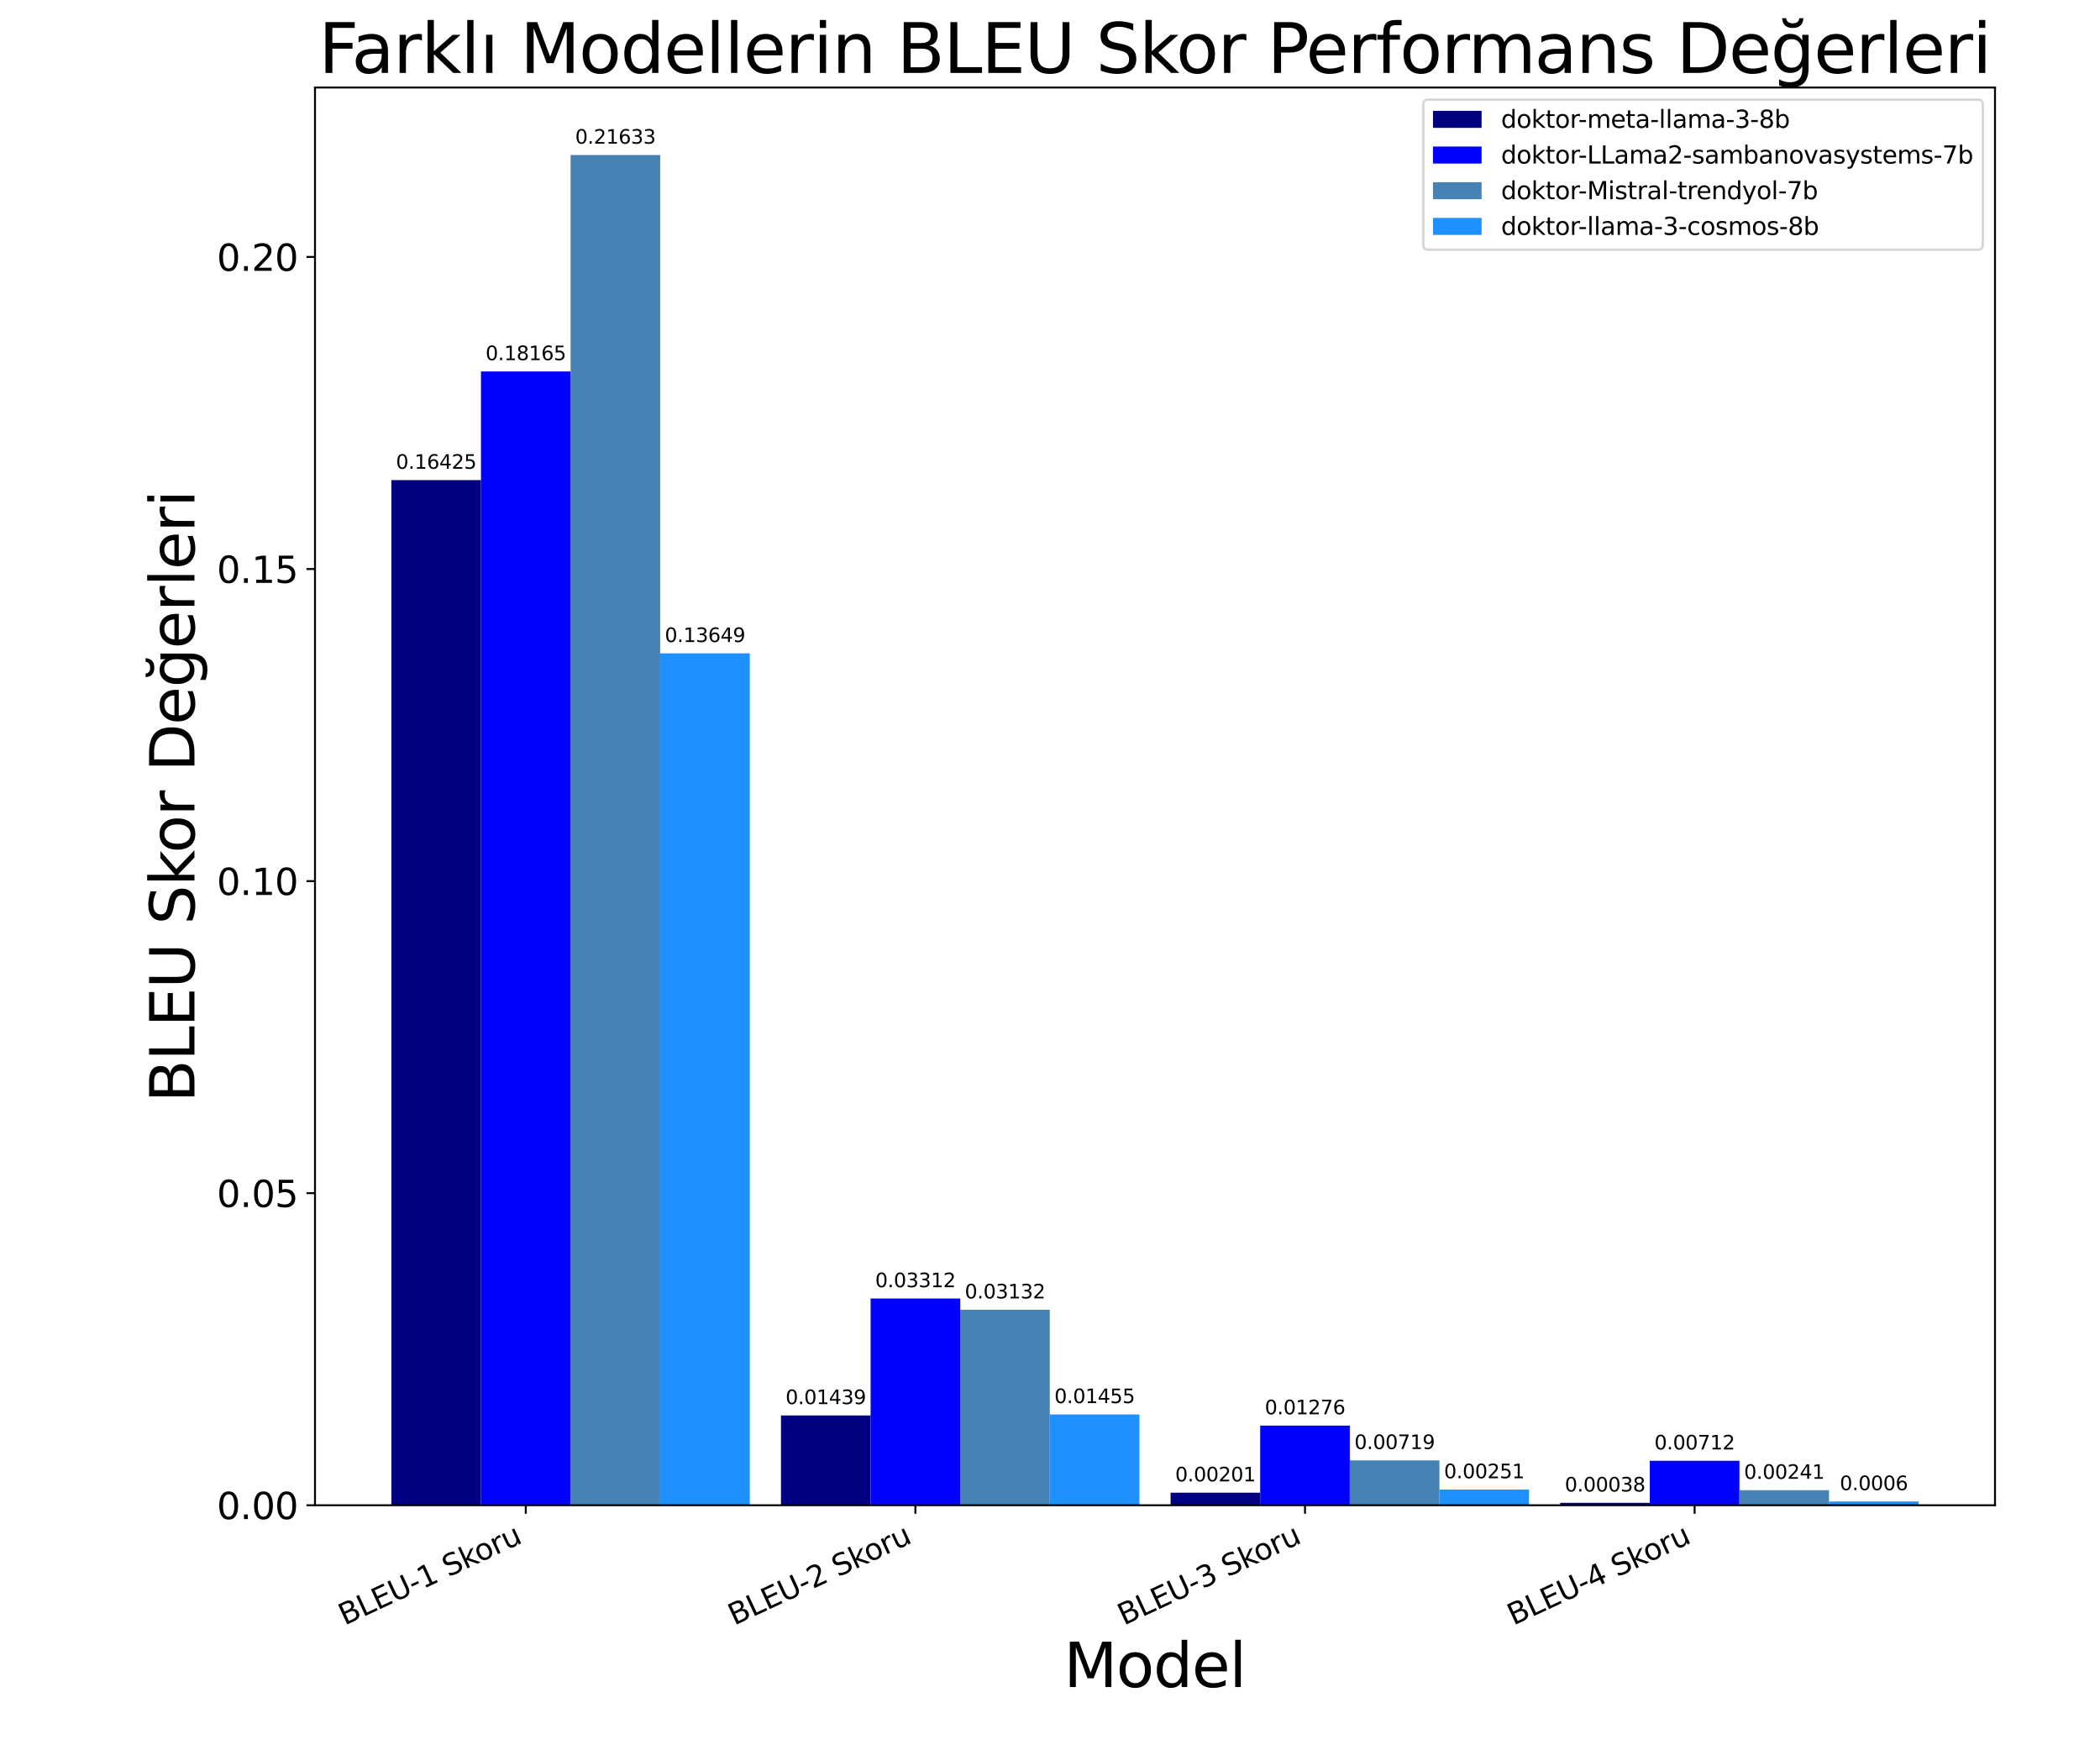 <?xml version="1.0" encoding="utf-8" standalone="no"?>
<!DOCTYPE svg PUBLIC "-//W3C//DTD SVG 1.1//EN"
  "http://www.w3.org/Graphics/SVG/1.1/DTD/svg11.dtd">
<svg xmlns:xlink="http://www.w3.org/1999/xlink" width="864pt" height="720pt" viewBox="0 0 864 720" xmlns="http://www.w3.org/2000/svg" version="1.1">
 <defs>
  <style type="text/css">*{stroke-linejoin: round; stroke-linecap: butt}</style>
 </defs>
 <g id="figure_1">
  <g id="patch_1">
   <path d="M 0 720 
L 864 720 
L 864 0 
L 0 0 
z
" style="fill: #ffffff"/>
  </g>
  <g id="axes_1">
   <g id="patch_2">
    <path d="M 129.6 619.2 
L 820.8 619.2 
L 820.8 36 
L 129.6 36 
z
" style="fill: #ffffff"/>
   </g>
   <g id="patch_3">
    <path d="M 161.018 619.2 
L 197.886 619.2 
L 197.886 197.496 
L 161.018 197.496 
z
" clip-path="url(#p1acfc24562)" style="fill: #000080"/>
   </g>
   <g id="patch_4">
    <path d="M 321.315 619.2 
L 358.183 619.2 
L 358.183 582.257 
L 321.315 582.257 
z
" clip-path="url(#p1acfc24562)" style="fill: #000080"/>
   </g>
   <g id="patch_5">
    <path d="M 481.612 619.2 
L 518.48 619.2 
L 518.48 614.047 
L 481.612 614.047 
z
" clip-path="url(#p1acfc24562)" style="fill: #000080"/>
   </g>
   <g id="patch_6">
    <path d="M 641.909 619.2 
L 678.777 619.2 
L 678.777 618.215 
L 641.909 618.215 
z
" clip-path="url(#p1acfc24562)" style="fill: #000080"/>
   </g>
   <g id="patch_7">
    <path d="M 197.886 619.2 
L 234.755 619.2 
L 234.755 152.811 
L 197.886 152.811 
z
" clip-path="url(#p1acfc24562)" style="fill: #0000ff"/>
   </g>
   <g id="patch_8">
    <path d="M 358.183 619.2 
L 395.052 619.2 
L 395.052 534.167 
L 358.183 534.167 
z
" clip-path="url(#p1acfc24562)" style="fill: #0000ff"/>
   </g>
   <g id="patch_9">
    <path d="M 518.48 619.2 
L 555.348 619.2 
L 555.348 586.443 
L 518.48 586.443 
z
" clip-path="url(#p1acfc24562)" style="fill: #0000ff"/>
   </g>
   <g id="patch_10">
    <path d="M 678.777 619.2 
L 715.645 619.2 
L 715.645 600.911 
L 678.777 600.911 
z
" clip-path="url(#p1acfc24562)" style="fill: #0000ff"/>
   </g>
   <g id="patch_11">
    <path d="M 234.755 619.2 
L 271.623 619.2 
L 271.623 63.771 
L 234.755 63.771 
z
" clip-path="url(#p1acfc24562)" style="fill: #4682b4"/>
   </g>
   <g id="patch_12">
    <path d="M 395.052 619.2 
L 431.92 619.2 
L 431.92 538.78 
L 395.052 538.78 
z
" clip-path="url(#p1acfc24562)" style="fill: #4682b4"/>
   </g>
   <g id="patch_13">
    <path d="M 555.348 619.2 
L 592.217 619.2 
L 592.217 600.74 
L 555.348 600.74 
z
" clip-path="url(#p1acfc24562)" style="fill: #4682b4"/>
   </g>
   <g id="patch_14">
    <path d="M 715.645 619.2 
L 752.514 619.2 
L 752.514 613 
L 715.645 613 
z
" clip-path="url(#p1acfc24562)" style="fill: #4682b4"/>
   </g>
   <g id="patch_15">
    <path d="M 271.623 619.2 
L 308.491 619.2 
L 308.491 268.77 
L 271.623 268.77 
z
" clip-path="url(#p1acfc24562)" style="fill: #1e90ff"/>
   </g>
   <g id="patch_16">
    <path d="M 431.92 619.2 
L 468.788 619.2 
L 468.788 581.844 
L 431.92 581.844 
z
" clip-path="url(#p1acfc24562)" style="fill: #1e90ff"/>
   </g>
   <g id="patch_17">
    <path d="M 592.217 619.2 
L 629.085 619.2 
L 629.085 612.752 
L 592.217 612.752 
z
" clip-path="url(#p1acfc24562)" style="fill: #1e90ff"/>
   </g>
   <g id="patch_18">
    <path d="M 752.514 619.2 
L 789.382 619.2 
L 789.382 617.649 
L 752.514 617.649 
z
" clip-path="url(#p1acfc24562)" style="fill: #1e90ff"/>
   </g>
   <g id="matplotlib.axis_1">
    <g id="xtick_1">
     <g id="line2d_1">
      <defs>
       <path id="m6ec173494c" d="M 0 0 
L 0 3.5 
" style="stroke: #000000; stroke-width: 0.8"/>
      </defs>
      <g>
       <use xlink:href="#m6ec173494c" x="216.321" y="619.2" style="stroke: #000000; stroke-width: 0.8"/>
      </g>
     </g>
     <g id="text_1">
      <!-- BLEU-1 Skoru -->
      <g transform="translate(141.787 668.728) rotate(-25) scale(0.12 -0.12)">
       <defs>
        <path id="DejaVuSans-42" d="M 1259 2228 
L 1259 519 
L 2272 519 
Q 2781 519 3026 730 
Q 3272 941 3272 1375 
Q 3272 1813 3026 2020 
Q 2781 2228 2272 2228 
L 1259 2228 
z
M 1259 4147 
L 1259 2741 
L 2194 2741 
Q 2656 2741 2882 2914 
Q 3109 3088 3109 3444 
Q 3109 3797 2882 3972 
Q 2656 4147 2194 4147 
L 1259 4147 
z
M 628 4666 
L 2241 4666 
Q 2963 4666 3353 4366 
Q 3744 4066 3744 3513 
Q 3744 3084 3544 2831 
Q 3344 2578 2956 2516 
Q 3422 2416 3680 2098 
Q 3938 1781 3938 1306 
Q 3938 681 3513 340 
Q 3088 0 2303 0 
L 628 0 
L 628 4666 
z
" transform="scale(0.016)"/>
        <path id="DejaVuSans-4c" d="M 628 4666 
L 1259 4666 
L 1259 531 
L 3531 531 
L 3531 0 
L 628 0 
L 628 4666 
z
" transform="scale(0.016)"/>
        <path id="DejaVuSans-45" d="M 628 4666 
L 3578 4666 
L 3578 4134 
L 1259 4134 
L 1259 2753 
L 3481 2753 
L 3481 2222 
L 1259 2222 
L 1259 531 
L 3634 531 
L 3634 0 
L 628 0 
L 628 4666 
z
" transform="scale(0.016)"/>
        <path id="DejaVuSans-55" d="M 556 4666 
L 1191 4666 
L 1191 1831 
Q 1191 1081 1462 751 
Q 1734 422 2344 422 
Q 2950 422 3222 751 
Q 3494 1081 3494 1831 
L 3494 4666 
L 4128 4666 
L 4128 1753 
Q 4128 841 3676 375 
Q 3225 -91 2344 -91 
Q 1459 -91 1007 375 
Q 556 841 556 1753 
L 556 4666 
z
" transform="scale(0.016)"/>
        <path id="DejaVuSans-2d" d="M 313 2009 
L 1997 2009 
L 1997 1497 
L 313 1497 
L 313 2009 
z
" transform="scale(0.016)"/>
        <path id="DejaVuSans-31" d="M 794 531 
L 1825 531 
L 1825 4091 
L 703 3866 
L 703 4441 
L 1819 4666 
L 2450 4666 
L 2450 531 
L 3481 531 
L 3481 0 
L 794 0 
L 794 531 
z
" transform="scale(0.016)"/>
        <path id="DejaVuSans-20" transform="scale(0.016)"/>
        <path id="DejaVuSans-53" d="M 3425 4513 
L 3425 3897 
Q 3066 4069 2747 4153 
Q 2428 4238 2131 4238 
Q 1616 4238 1336 4038 
Q 1056 3838 1056 3469 
Q 1056 3159 1242 3001 
Q 1428 2844 1947 2747 
L 2328 2669 
Q 3034 2534 3370 2195 
Q 3706 1856 3706 1288 
Q 3706 609 3251 259 
Q 2797 -91 1919 -91 
Q 1588 -91 1214 -16 
Q 841 59 441 206 
L 441 856 
Q 825 641 1194 531 
Q 1563 422 1919 422 
Q 2459 422 2753 634 
Q 3047 847 3047 1241 
Q 3047 1584 2836 1778 
Q 2625 1972 2144 2069 
L 1759 2144 
Q 1053 2284 737 2584 
Q 422 2884 422 3419 
Q 422 4038 858 4394 
Q 1294 4750 2059 4750 
Q 2388 4750 2728 4690 
Q 3069 4631 3425 4513 
z
" transform="scale(0.016)"/>
        <path id="DejaVuSans-6b" d="M 581 4863 
L 1159 4863 
L 1159 1991 
L 2875 3500 
L 3609 3500 
L 1753 1863 
L 3688 0 
L 2938 0 
L 1159 1709 
L 1159 0 
L 581 0 
L 581 4863 
z
" transform="scale(0.016)"/>
        <path id="DejaVuSans-6f" d="M 1959 3097 
Q 1497 3097 1228 2736 
Q 959 2375 959 1747 
Q 959 1119 1226 758 
Q 1494 397 1959 397 
Q 2419 397 2687 759 
Q 2956 1122 2956 1747 
Q 2956 2369 2687 2733 
Q 2419 3097 1959 3097 
z
M 1959 3584 
Q 2709 3584 3137 3096 
Q 3566 2609 3566 1747 
Q 3566 888 3137 398 
Q 2709 -91 1959 -91 
Q 1206 -91 779 398 
Q 353 888 353 1747 
Q 353 2609 779 3096 
Q 1206 3584 1959 3584 
z
" transform="scale(0.016)"/>
        <path id="DejaVuSans-72" d="M 2631 2963 
Q 2534 3019 2420 3045 
Q 2306 3072 2169 3072 
Q 1681 3072 1420 2755 
Q 1159 2438 1159 1844 
L 1159 0 
L 581 0 
L 581 3500 
L 1159 3500 
L 1159 2956 
Q 1341 3275 1631 3429 
Q 1922 3584 2338 3584 
Q 2397 3584 2469 3576 
Q 2541 3569 2628 3553 
L 2631 2963 
z
" transform="scale(0.016)"/>
        <path id="DejaVuSans-75" d="M 544 1381 
L 544 3500 
L 1119 3500 
L 1119 1403 
Q 1119 906 1312 657 
Q 1506 409 1894 409 
Q 2359 409 2629 706 
Q 2900 1003 2900 1516 
L 2900 3500 
L 3475 3500 
L 3475 0 
L 2900 0 
L 2900 538 
Q 2691 219 2414 64 
Q 2138 -91 1772 -91 
Q 1169 -91 856 284 
Q 544 659 544 1381 
z
M 1991 3584 
L 1991 3584 
z
" transform="scale(0.016)"/>
       </defs>
       <use xlink:href="#DejaVuSans-42"/>
       <use xlink:href="#DejaVuSans-4c" x="68.604"/>
       <use xlink:href="#DejaVuSans-45" x="124.316"/>
       <use xlink:href="#DejaVuSans-55" x="187.5"/>
       <use xlink:href="#DejaVuSans-2d" x="260.693"/>
       <use xlink:href="#DejaVuSans-31" x="296.777"/>
       <use xlink:href="#DejaVuSans-20" x="360.4"/>
       <use xlink:href="#DejaVuSans-53" x="392.188"/>
       <use xlink:href="#DejaVuSans-6b" x="455.664"/>
       <use xlink:href="#DejaVuSans-6f" x="509.949"/>
       <use xlink:href="#DejaVuSans-72" x="571.131"/>
       <use xlink:href="#DejaVuSans-75" x="612.244"/>
      </g>
     </g>
    </g>
    <g id="xtick_2">
     <g id="line2d_2">
      <g>
       <use xlink:href="#m6ec173494c" x="376.617" y="619.2" style="stroke: #000000; stroke-width: 0.8"/>
      </g>
     </g>
     <g id="text_2">
      <!-- BLEU-2 Skoru -->
      <g transform="translate(302.084 668.728) rotate(-25) scale(0.12 -0.12)">
       <defs>
        <path id="DejaVuSans-32" d="M 1228 531 
L 3431 531 
L 3431 0 
L 469 0 
L 469 531 
Q 828 903 1448 1529 
Q 2069 2156 2228 2338 
Q 2531 2678 2651 2914 
Q 2772 3150 2772 3378 
Q 2772 3750 2511 3984 
Q 2250 4219 1831 4219 
Q 1534 4219 1204 4116 
Q 875 4013 500 3803 
L 500 4441 
Q 881 4594 1212 4672 
Q 1544 4750 1819 4750 
Q 2544 4750 2975 4387 
Q 3406 4025 3406 3419 
Q 3406 3131 3298 2873 
Q 3191 2616 2906 2266 
Q 2828 2175 2409 1742 
Q 1991 1309 1228 531 
z
" transform="scale(0.016)"/>
       </defs>
       <use xlink:href="#DejaVuSans-42"/>
       <use xlink:href="#DejaVuSans-4c" x="68.604"/>
       <use xlink:href="#DejaVuSans-45" x="124.316"/>
       <use xlink:href="#DejaVuSans-55" x="187.5"/>
       <use xlink:href="#DejaVuSans-2d" x="260.693"/>
       <use xlink:href="#DejaVuSans-32" x="296.777"/>
       <use xlink:href="#DejaVuSans-20" x="360.4"/>
       <use xlink:href="#DejaVuSans-53" x="392.188"/>
       <use xlink:href="#DejaVuSans-6b" x="455.664"/>
       <use xlink:href="#DejaVuSans-6f" x="509.949"/>
       <use xlink:href="#DejaVuSans-72" x="571.131"/>
       <use xlink:href="#DejaVuSans-75" x="612.244"/>
      </g>
     </g>
    </g>
    <g id="xtick_3">
     <g id="line2d_3">
      <g>
       <use xlink:href="#m6ec173494c" x="536.914" y="619.2" style="stroke: #000000; stroke-width: 0.8"/>
      </g>
     </g>
     <g id="text_3">
      <!-- BLEU-3 Skoru -->
      <g transform="translate(462.381 668.728) rotate(-25) scale(0.12 -0.12)">
       <defs>
        <path id="DejaVuSans-33" d="M 2597 2516 
Q 3050 2419 3304 2112 
Q 3559 1806 3559 1356 
Q 3559 666 3084 287 
Q 2609 -91 1734 -91 
Q 1441 -91 1130 -33 
Q 819 25 488 141 
L 488 750 
Q 750 597 1062 519 
Q 1375 441 1716 441 
Q 2309 441 2620 675 
Q 2931 909 2931 1356 
Q 2931 1769 2642 2001 
Q 2353 2234 1838 2234 
L 1294 2234 
L 1294 2753 
L 1863 2753 
Q 2328 2753 2575 2939 
Q 2822 3125 2822 3475 
Q 2822 3834 2567 4026 
Q 2313 4219 1838 4219 
Q 1578 4219 1281 4162 
Q 984 4106 628 3988 
L 628 4550 
Q 988 4650 1302 4700 
Q 1616 4750 1894 4750 
Q 2613 4750 3031 4423 
Q 3450 4097 3450 3541 
Q 3450 3153 3228 2886 
Q 3006 2619 2597 2516 
z
" transform="scale(0.016)"/>
       </defs>
       <use xlink:href="#DejaVuSans-42"/>
       <use xlink:href="#DejaVuSans-4c" x="68.604"/>
       <use xlink:href="#DejaVuSans-45" x="124.316"/>
       <use xlink:href="#DejaVuSans-55" x="187.5"/>
       <use xlink:href="#DejaVuSans-2d" x="260.693"/>
       <use xlink:href="#DejaVuSans-33" x="296.777"/>
       <use xlink:href="#DejaVuSans-20" x="360.4"/>
       <use xlink:href="#DejaVuSans-53" x="392.188"/>
       <use xlink:href="#DejaVuSans-6b" x="455.664"/>
       <use xlink:href="#DejaVuSans-6f" x="509.949"/>
       <use xlink:href="#DejaVuSans-72" x="571.131"/>
       <use xlink:href="#DejaVuSans-75" x="612.244"/>
      </g>
     </g>
    </g>
    <g id="xtick_4">
     <g id="line2d_4">
      <g>
       <use xlink:href="#m6ec173494c" x="697.211" y="619.2" style="stroke: #000000; stroke-width: 0.8"/>
      </g>
     </g>
     <g id="text_4">
      <!-- BLEU-4 Skoru -->
      <g transform="translate(622.678 668.728) rotate(-25) scale(0.12 -0.12)">
       <defs>
        <path id="DejaVuSans-34" d="M 2419 4116 
L 825 1625 
L 2419 1625 
L 2419 4116 
z
M 2253 4666 
L 3047 4666 
L 3047 1625 
L 3713 1625 
L 3713 1100 
L 3047 1100 
L 3047 0 
L 2419 0 
L 2419 1100 
L 313 1100 
L 313 1709 
L 2253 4666 
z
" transform="scale(0.016)"/>
       </defs>
       <use xlink:href="#DejaVuSans-42"/>
       <use xlink:href="#DejaVuSans-4c" x="68.604"/>
       <use xlink:href="#DejaVuSans-45" x="124.316"/>
       <use xlink:href="#DejaVuSans-55" x="187.5"/>
       <use xlink:href="#DejaVuSans-2d" x="260.693"/>
       <use xlink:href="#DejaVuSans-34" x="296.777"/>
       <use xlink:href="#DejaVuSans-20" x="360.4"/>
       <use xlink:href="#DejaVuSans-53" x="392.188"/>
       <use xlink:href="#DejaVuSans-6b" x="455.664"/>
       <use xlink:href="#DejaVuSans-6f" x="509.949"/>
       <use xlink:href="#DejaVuSans-72" x="571.131"/>
       <use xlink:href="#DejaVuSans-75" x="612.244"/>
      </g>
     </g>
    </g>
    <g id="text_5">
     <!-- Model -->
     <g transform="translate(437.667 693.986) scale(0.25 -0.25)">
      <defs>
       <path id="DejaVuSans-4d" d="M 628 4666 
L 1569 4666 
L 2759 1491 
L 3956 4666 
L 4897 4666 
L 4897 0 
L 4281 0 
L 4281 4097 
L 3078 897 
L 2444 897 
L 1241 4097 
L 1241 0 
L 628 0 
L 628 4666 
z
" transform="scale(0.016)"/>
       <path id="DejaVuSans-64" d="M 2906 2969 
L 2906 4863 
L 3481 4863 
L 3481 0 
L 2906 0 
L 2906 525 
Q 2725 213 2448 61 
Q 2172 -91 1784 -91 
Q 1150 -91 751 415 
Q 353 922 353 1747 
Q 353 2572 751 3078 
Q 1150 3584 1784 3584 
Q 2172 3584 2448 3432 
Q 2725 3281 2906 2969 
z
M 947 1747 
Q 947 1113 1208 752 
Q 1469 391 1925 391 
Q 2381 391 2643 752 
Q 2906 1113 2906 1747 
Q 2906 2381 2643 2742 
Q 2381 3103 1925 3103 
Q 1469 3103 1208 2742 
Q 947 2381 947 1747 
z
" transform="scale(0.016)"/>
       <path id="DejaVuSans-65" d="M 3597 1894 
L 3597 1613 
L 953 1613 
Q 991 1019 1311 708 
Q 1631 397 2203 397 
Q 2534 397 2845 478 
Q 3156 559 3463 722 
L 3463 178 
Q 3153 47 2828 -22 
Q 2503 -91 2169 -91 
Q 1331 -91 842 396 
Q 353 884 353 1716 
Q 353 2575 817 3079 
Q 1281 3584 2069 3584 
Q 2775 3584 3186 3129 
Q 3597 2675 3597 1894 
z
M 3022 2063 
Q 3016 2534 2758 2815 
Q 2500 3097 2075 3097 
Q 1594 3097 1305 2825 
Q 1016 2553 972 2059 
L 3022 2063 
z
" transform="scale(0.016)"/>
       <path id="DejaVuSans-6c" d="M 603 4863 
L 1178 4863 
L 1178 0 
L 603 0 
L 603 4863 
z
" transform="scale(0.016)"/>
      </defs>
      <use xlink:href="#DejaVuSans-4d"/>
      <use xlink:href="#DejaVuSans-6f" x="86.279"/>
      <use xlink:href="#DejaVuSans-64" x="147.461"/>
      <use xlink:href="#DejaVuSans-65" x="210.938"/>
      <use xlink:href="#DejaVuSans-6c" x="272.461"/>
     </g>
    </g>
   </g>
   <g id="matplotlib.axis_2">
    <g id="ytick_1">
     <g id="line2d_5">
      <defs>
       <path id="me70a8689b6" d="M 0 0 
L -3.5 0 
" style="stroke: #000000; stroke-width: 0.8"/>
      </defs>
      <g>
       <use xlink:href="#me70a8689b6" x="129.6" y="619.2" style="stroke: #000000; stroke-width: 0.8"/>
      </g>
     </g>
     <g id="text_6">
      <!-- 0.00 -->
      <g transform="translate(89.202 624.899) scale(0.15 -0.15)">
       <defs>
        <path id="DejaVuSans-30" d="M 2034 4250 
Q 1547 4250 1301 3770 
Q 1056 3291 1056 2328 
Q 1056 1369 1301 889 
Q 1547 409 2034 409 
Q 2525 409 2770 889 
Q 3016 1369 3016 2328 
Q 3016 3291 2770 3770 
Q 2525 4250 2034 4250 
z
M 2034 4750 
Q 2819 4750 3233 4129 
Q 3647 3509 3647 2328 
Q 3647 1150 3233 529 
Q 2819 -91 2034 -91 
Q 1250 -91 836 529 
Q 422 1150 422 2328 
Q 422 3509 836 4129 
Q 1250 4750 2034 4750 
z
" transform="scale(0.016)"/>
        <path id="DejaVuSans-2e" d="M 684 794 
L 1344 794 
L 1344 0 
L 684 0 
L 684 794 
z
" transform="scale(0.016)"/>
       </defs>
       <use xlink:href="#DejaVuSans-30"/>
       <use xlink:href="#DejaVuSans-2e" x="63.623"/>
       <use xlink:href="#DejaVuSans-30" x="95.41"/>
       <use xlink:href="#DejaVuSans-30" x="159.033"/>
      </g>
     </g>
    </g>
    <g id="ytick_2">
     <g id="line2d_6">
      <g>
       <use xlink:href="#me70a8689b6" x="129.6" y="490.824" style="stroke: #000000; stroke-width: 0.8"/>
      </g>
     </g>
     <g id="text_7">
      <!-- 0.05 -->
      <g transform="translate(89.202 496.523) scale(0.15 -0.15)">
       <defs>
        <path id="DejaVuSans-35" d="M 691 4666 
L 3169 4666 
L 3169 4134 
L 1269 4134 
L 1269 2991 
Q 1406 3038 1543 3061 
Q 1681 3084 1819 3084 
Q 2600 3084 3056 2656 
Q 3513 2228 3513 1497 
Q 3513 744 3044 326 
Q 2575 -91 1722 -91 
Q 1428 -91 1123 -41 
Q 819 9 494 109 
L 494 744 
Q 775 591 1075 516 
Q 1375 441 1709 441 
Q 2250 441 2565 725 
Q 2881 1009 2881 1497 
Q 2881 1984 2565 2268 
Q 2250 2553 1709 2553 
Q 1456 2553 1204 2497 
Q 953 2441 691 2322 
L 691 4666 
z
" transform="scale(0.016)"/>
       </defs>
       <use xlink:href="#DejaVuSans-30"/>
       <use xlink:href="#DejaVuSans-2e" x="63.623"/>
       <use xlink:href="#DejaVuSans-30" x="95.41"/>
       <use xlink:href="#DejaVuSans-35" x="159.033"/>
      </g>
     </g>
    </g>
    <g id="ytick_3">
     <g id="line2d_7">
      <g>
       <use xlink:href="#me70a8689b6" x="129.6" y="362.448" style="stroke: #000000; stroke-width: 0.8"/>
      </g>
     </g>
     <g id="text_8">
      <!-- 0.10 -->
      <g transform="translate(89.202 368.147) scale(0.15 -0.15)">
       <use xlink:href="#DejaVuSans-30"/>
       <use xlink:href="#DejaVuSans-2e" x="63.623"/>
       <use xlink:href="#DejaVuSans-31" x="95.41"/>
       <use xlink:href="#DejaVuSans-30" x="159.033"/>
      </g>
     </g>
    </g>
    <g id="ytick_4">
     <g id="line2d_8">
      <g>
       <use xlink:href="#me70a8689b6" x="129.6" y="234.073" style="stroke: #000000; stroke-width: 0.8"/>
      </g>
     </g>
     <g id="text_9">
      <!-- 0.15 -->
      <g transform="translate(89.202 239.771) scale(0.15 -0.15)">
       <use xlink:href="#DejaVuSans-30"/>
       <use xlink:href="#DejaVuSans-2e" x="63.623"/>
       <use xlink:href="#DejaVuSans-31" x="95.41"/>
       <use xlink:href="#DejaVuSans-35" x="159.033"/>
      </g>
     </g>
    </g>
    <g id="ytick_5">
     <g id="line2d_9">
      <g>
       <use xlink:href="#me70a8689b6" x="129.6" y="105.697" style="stroke: #000000; stroke-width: 0.8"/>
      </g>
     </g>
     <g id="text_10">
      <!-- 0.20 -->
      <g transform="translate(89.202 111.396) scale(0.15 -0.15)">
       <use xlink:href="#DejaVuSans-30"/>
       <use xlink:href="#DejaVuSans-2e" x="63.623"/>
       <use xlink:href="#DejaVuSans-32" x="95.41"/>
       <use xlink:href="#DejaVuSans-30" x="159.033"/>
      </g>
     </g>
    </g>
    <g id="text_11">
     <!-- BLEU Skor Değerleri -->
     <g transform="translate(80.002 453.498) rotate(-90) scale(0.25 -0.25)">
      <defs>
       <path id="DejaVuSans-44" d="M 1259 4147 
L 1259 519 
L 2022 519 
Q 2988 519 3436 956 
Q 3884 1394 3884 2338 
Q 3884 3275 3436 3711 
Q 2988 4147 2022 4147 
L 1259 4147 
z
M 628 4666 
L 1925 4666 
Q 3281 4666 3915 4102 
Q 4550 3538 4550 2338 
Q 4550 1131 3912 565 
Q 3275 0 1925 0 
L 628 0 
L 628 4666 
z
" transform="scale(0.016)"/>
       <path id="DejaVuSans-11f" d="M 2906 1791 
Q 2906 2416 2648 2759 
Q 2391 3103 1925 3103 
Q 1463 3103 1205 2759 
Q 947 2416 947 1791 
Q 947 1169 1205 825 
Q 1463 481 1925 481 
Q 2391 481 2648 825 
Q 2906 1169 2906 1791 
z
M 3481 434 
Q 3481 -459 3084 -895 
Q 2688 -1331 1869 -1331 
Q 1566 -1331 1297 -1286 
Q 1028 -1241 775 -1147 
L 775 -588 
Q 1028 -725 1275 -790 
Q 1522 -856 1778 -856 
Q 2344 -856 2625 -561 
Q 2906 -266 2906 331 
L 2906 616 
Q 2728 306 2450 153 
Q 2172 0 1784 0 
Q 1141 0 747 490 
Q 353 981 353 1791 
Q 353 2603 747 3093 
Q 1141 3584 1784 3584 
Q 2172 3584 2450 3431 
Q 2728 3278 2906 2969 
L 2906 3500 
L 3481 3500 
L 3481 434 
z
M 1054 5025 
L 1423 5025 
Q 1457 4791 1608 4673 
Q 1760 4556 2032 4556 
Q 2301 4556 2451 4672 
Q 2601 4788 2641 5025 
L 3010 5025 
Q 2979 4578 2732 4353 
Q 2485 4128 2032 4128 
Q 1579 4128 1332 4353 
Q 1085 4578 1054 5025 
z
" transform="scale(0.016)"/>
       <path id="DejaVuSans-69" d="M 603 3500 
L 1178 3500 
L 1178 0 
L 603 0 
L 603 3500 
z
M 603 4863 
L 1178 4863 
L 1178 4134 
L 603 4134 
L 603 4863 
z
" transform="scale(0.016)"/>
      </defs>
      <use xlink:href="#DejaVuSans-42"/>
      <use xlink:href="#DejaVuSans-4c" x="68.604"/>
      <use xlink:href="#DejaVuSans-45" x="124.316"/>
      <use xlink:href="#DejaVuSans-55" x="187.5"/>
      <use xlink:href="#DejaVuSans-20" x="260.693"/>
      <use xlink:href="#DejaVuSans-53" x="292.48"/>
      <use xlink:href="#DejaVuSans-6b" x="355.957"/>
      <use xlink:href="#DejaVuSans-6f" x="410.242"/>
      <use xlink:href="#DejaVuSans-72" x="471.424"/>
      <use xlink:href="#DejaVuSans-20" x="512.537"/>
      <use xlink:href="#DejaVuSans-44" x="544.324"/>
      <use xlink:href="#DejaVuSans-65" x="621.326"/>
      <use xlink:href="#DejaVuSans-11f" x="682.85"/>
      <use xlink:href="#DejaVuSans-65" x="746.326"/>
      <use xlink:href="#DejaVuSans-72" x="807.85"/>
      <use xlink:href="#DejaVuSans-6c" x="848.963"/>
      <use xlink:href="#DejaVuSans-65" x="876.746"/>
      <use xlink:href="#DejaVuSans-72" x="938.27"/>
      <use xlink:href="#DejaVuSans-69" x="979.383"/>
     </g>
    </g>
   </g>
   <g id="patch_19">
    <path d="M 129.6 619.2 
L 129.6 36 
" style="fill: none; stroke: #000000; stroke-width: 0.8; stroke-linejoin: miter; stroke-linecap: square"/>
   </g>
   <g id="patch_20">
    <path d="M 820.8 619.2 
L 820.8 36 
" style="fill: none; stroke: #000000; stroke-width: 0.8; stroke-linejoin: miter; stroke-linecap: square"/>
   </g>
   <g id="patch_21">
    <path d="M 129.6 619.2 
L 820.8 619.2 
" style="fill: none; stroke: #000000; stroke-width: 0.8; stroke-linejoin: miter; stroke-linecap: square"/>
   </g>
   <g id="patch_22">
    <path d="M 129.6 36 
L 820.8 36 
" style="fill: none; stroke: #000000; stroke-width: 0.8; stroke-linejoin: miter; stroke-linecap: square"/>
   </g>
   <g id="text_12">
    <!-- 0.16425 -->
    <g transform="translate(162.911 192.832) scale(0.08 -0.08)">
     <defs>
      <path id="DejaVuSans-36" d="M 2113 2584 
Q 1688 2584 1439 2293 
Q 1191 2003 1191 1497 
Q 1191 994 1439 701 
Q 1688 409 2113 409 
Q 2538 409 2786 701 
Q 3034 994 3034 1497 
Q 3034 2003 2786 2293 
Q 2538 2584 2113 2584 
z
M 3366 4563 
L 3366 3988 
Q 3128 4100 2886 4159 
Q 2644 4219 2406 4219 
Q 1781 4219 1451 3797 
Q 1122 3375 1075 2522 
Q 1259 2794 1537 2939 
Q 1816 3084 2150 3084 
Q 2853 3084 3261 2657 
Q 3669 2231 3669 1497 
Q 3669 778 3244 343 
Q 2819 -91 2113 -91 
Q 1303 -91 875 529 
Q 447 1150 447 2328 
Q 447 3434 972 4092 
Q 1497 4750 2381 4750 
Q 2619 4750 2861 4703 
Q 3103 4656 3366 4563 
z
" transform="scale(0.016)"/>
     </defs>
     <use xlink:href="#DejaVuSans-30"/>
     <use xlink:href="#DejaVuSans-2e" x="63.623"/>
     <use xlink:href="#DejaVuSans-31" x="95.41"/>
     <use xlink:href="#DejaVuSans-36" x="159.033"/>
     <use xlink:href="#DejaVuSans-34" x="222.656"/>
     <use xlink:href="#DejaVuSans-32" x="286.279"/>
     <use xlink:href="#DejaVuSans-35" x="349.902"/>
    </g>
   </g>
   <g id="text_13">
    <!-- 0.01439 -->
    <g transform="translate(323.208 577.594) scale(0.08 -0.08)">
     <defs>
      <path id="DejaVuSans-39" d="M 703 97 
L 703 672 
Q 941 559 1184 500 
Q 1428 441 1663 441 
Q 2288 441 2617 861 
Q 2947 1281 2994 2138 
Q 2813 1869 2534 1725 
Q 2256 1581 1919 1581 
Q 1219 1581 811 2004 
Q 403 2428 403 3163 
Q 403 3881 828 4315 
Q 1253 4750 1959 4750 
Q 2769 4750 3195 4129 
Q 3622 3509 3622 2328 
Q 3622 1225 3098 567 
Q 2575 -91 1691 -91 
Q 1453 -91 1209 -44 
Q 966 3 703 97 
z
M 1959 2075 
Q 2384 2075 2632 2365 
Q 2881 2656 2881 3163 
Q 2881 3666 2632 3958 
Q 2384 4250 1959 4250 
Q 1534 4250 1286 3958 
Q 1038 3666 1038 3163 
Q 1038 2656 1286 2365 
Q 1534 2075 1959 2075 
z
" transform="scale(0.016)"/>
     </defs>
     <use xlink:href="#DejaVuSans-30"/>
     <use xlink:href="#DejaVuSans-2e" x="63.623"/>
     <use xlink:href="#DejaVuSans-30" x="95.41"/>
     <use xlink:href="#DejaVuSans-31" x="159.033"/>
     <use xlink:href="#DejaVuSans-34" x="222.656"/>
     <use xlink:href="#DejaVuSans-33" x="286.279"/>
     <use xlink:href="#DejaVuSans-39" x="349.902"/>
    </g>
   </g>
   <g id="text_14">
    <!-- 0.00201 -->
    <g transform="translate(483.505 609.383) scale(0.08 -0.08)">
     <use xlink:href="#DejaVuSans-30"/>
     <use xlink:href="#DejaVuSans-2e" x="63.623"/>
     <use xlink:href="#DejaVuSans-30" x="95.41"/>
     <use xlink:href="#DejaVuSans-30" x="159.033"/>
     <use xlink:href="#DejaVuSans-32" x="222.656"/>
     <use xlink:href="#DejaVuSans-30" x="286.279"/>
     <use xlink:href="#DejaVuSans-31" x="349.902"/>
    </g>
   </g>
   <g id="text_15">
    <!-- 0.00038 -->
    <g transform="translate(643.802 613.551) scale(0.08 -0.08)">
     <defs>
      <path id="DejaVuSans-38" d="M 2034 2216 
Q 1584 2216 1326 1975 
Q 1069 1734 1069 1313 
Q 1069 891 1326 650 
Q 1584 409 2034 409 
Q 2484 409 2743 651 
Q 3003 894 3003 1313 
Q 3003 1734 2745 1975 
Q 2488 2216 2034 2216 
z
M 1403 2484 
Q 997 2584 770 2862 
Q 544 3141 544 3541 
Q 544 4100 942 4425 
Q 1341 4750 2034 4750 
Q 2731 4750 3128 4425 
Q 3525 4100 3525 3541 
Q 3525 3141 3298 2862 
Q 3072 2584 2669 2484 
Q 3125 2378 3379 2068 
Q 3634 1759 3634 1313 
Q 3634 634 3220 271 
Q 2806 -91 2034 -91 
Q 1263 -91 848 271 
Q 434 634 434 1313 
Q 434 1759 690 2068 
Q 947 2378 1403 2484 
z
M 1172 3481 
Q 1172 3119 1398 2916 
Q 1625 2713 2034 2713 
Q 2441 2713 2670 2916 
Q 2900 3119 2900 3481 
Q 2900 3844 2670 4047 
Q 2441 4250 2034 4250 
Q 1625 4250 1398 4047 
Q 1172 3844 1172 3481 
z
" transform="scale(0.016)"/>
     </defs>
     <use xlink:href="#DejaVuSans-30"/>
     <use xlink:href="#DejaVuSans-2e" x="63.623"/>
     <use xlink:href="#DejaVuSans-30" x="95.41"/>
     <use xlink:href="#DejaVuSans-30" x="159.033"/>
     <use xlink:href="#DejaVuSans-30" x="222.656"/>
     <use xlink:href="#DejaVuSans-33" x="286.279"/>
     <use xlink:href="#DejaVuSans-38" x="349.902"/>
    </g>
   </g>
   <g id="text_16">
    <!-- 0.18165 -->
    <g transform="translate(199.779 148.148) scale(0.08 -0.08)">
     <use xlink:href="#DejaVuSans-30"/>
     <use xlink:href="#DejaVuSans-2e" x="63.623"/>
     <use xlink:href="#DejaVuSans-31" x="95.41"/>
     <use xlink:href="#DejaVuSans-38" x="159.033"/>
     <use xlink:href="#DejaVuSans-31" x="222.656"/>
     <use xlink:href="#DejaVuSans-36" x="286.279"/>
     <use xlink:href="#DejaVuSans-35" x="349.902"/>
    </g>
   </g>
   <g id="text_17">
    <!-- 0.03312 -->
    <g transform="translate(360.076 529.503) scale(0.08 -0.08)">
     <use xlink:href="#DejaVuSans-30"/>
     <use xlink:href="#DejaVuSans-2e" x="63.623"/>
     <use xlink:href="#DejaVuSans-30" x="95.41"/>
     <use xlink:href="#DejaVuSans-33" x="159.033"/>
     <use xlink:href="#DejaVuSans-33" x="222.656"/>
     <use xlink:href="#DejaVuSans-31" x="286.279"/>
     <use xlink:href="#DejaVuSans-32" x="349.902"/>
    </g>
   </g>
   <g id="text_18">
    <!-- 0.01276 -->
    <g transform="translate(520.373 581.779) scale(0.08 -0.08)">
     <defs>
      <path id="DejaVuSans-37" d="M 525 4666 
L 3525 4666 
L 3525 4397 
L 1831 0 
L 1172 0 
L 2766 4134 
L 525 4134 
L 525 4666 
z
" transform="scale(0.016)"/>
     </defs>
     <use xlink:href="#DejaVuSans-30"/>
     <use xlink:href="#DejaVuSans-2e" x="63.623"/>
     <use xlink:href="#DejaVuSans-30" x="95.41"/>
     <use xlink:href="#DejaVuSans-31" x="159.033"/>
     <use xlink:href="#DejaVuSans-32" x="222.656"/>
     <use xlink:href="#DejaVuSans-37" x="286.279"/>
     <use xlink:href="#DejaVuSans-36" x="349.902"/>
    </g>
   </g>
   <g id="text_19">
    <!-- 0.00712 -->
    <g transform="translate(680.67 596.248) scale(0.08 -0.08)">
     <use xlink:href="#DejaVuSans-30"/>
     <use xlink:href="#DejaVuSans-2e" x="63.623"/>
     <use xlink:href="#DejaVuSans-30" x="95.41"/>
     <use xlink:href="#DejaVuSans-30" x="159.033"/>
     <use xlink:href="#DejaVuSans-37" x="222.656"/>
     <use xlink:href="#DejaVuSans-31" x="286.279"/>
     <use xlink:href="#DejaVuSans-32" x="349.902"/>
    </g>
   </g>
   <g id="text_20">
    <!-- 0.21633 -->
    <g transform="translate(236.648 59.108) scale(0.08 -0.08)">
     <use xlink:href="#DejaVuSans-30"/>
     <use xlink:href="#DejaVuSans-2e" x="63.623"/>
     <use xlink:href="#DejaVuSans-32" x="95.41"/>
     <use xlink:href="#DejaVuSans-31" x="159.033"/>
     <use xlink:href="#DejaVuSans-36" x="222.656"/>
     <use xlink:href="#DejaVuSans-33" x="286.279"/>
     <use xlink:href="#DejaVuSans-33" x="349.902"/>
    </g>
   </g>
   <g id="text_21">
    <!-- 0.03132 -->
    <g transform="translate(396.944 534.116) scale(0.08 -0.08)">
     <use xlink:href="#DejaVuSans-30"/>
     <use xlink:href="#DejaVuSans-2e" x="63.623"/>
     <use xlink:href="#DejaVuSans-30" x="95.41"/>
     <use xlink:href="#DejaVuSans-33" x="159.033"/>
     <use xlink:href="#DejaVuSans-31" x="222.656"/>
     <use xlink:href="#DejaVuSans-33" x="286.279"/>
     <use xlink:href="#DejaVuSans-32" x="349.902"/>
    </g>
   </g>
   <g id="text_22">
    <!-- 0.00719 -->
    <g transform="translate(557.241 596.076) scale(0.08 -0.08)">
     <use xlink:href="#DejaVuSans-30"/>
     <use xlink:href="#DejaVuSans-2e" x="63.623"/>
     <use xlink:href="#DejaVuSans-30" x="95.41"/>
     <use xlink:href="#DejaVuSans-30" x="159.033"/>
     <use xlink:href="#DejaVuSans-37" x="222.656"/>
     <use xlink:href="#DejaVuSans-31" x="286.279"/>
     <use xlink:href="#DejaVuSans-39" x="349.902"/>
    </g>
   </g>
   <g id="text_23">
    <!-- 0.00241 -->
    <g transform="translate(717.538 608.336) scale(0.08 -0.08)">
     <use xlink:href="#DejaVuSans-30"/>
     <use xlink:href="#DejaVuSans-2e" x="63.623"/>
     <use xlink:href="#DejaVuSans-30" x="95.41"/>
     <use xlink:href="#DejaVuSans-30" x="159.033"/>
     <use xlink:href="#DejaVuSans-32" x="222.656"/>
     <use xlink:href="#DejaVuSans-34" x="286.279"/>
     <use xlink:href="#DejaVuSans-31" x="349.902"/>
    </g>
   </g>
   <g id="text_24">
    <!-- 0.13649 -->
    <g transform="translate(273.516 264.106) scale(0.08 -0.08)">
     <use xlink:href="#DejaVuSans-30"/>
     <use xlink:href="#DejaVuSans-2e" x="63.623"/>
     <use xlink:href="#DejaVuSans-31" x="95.41"/>
     <use xlink:href="#DejaVuSans-33" x="159.033"/>
     <use xlink:href="#DejaVuSans-36" x="222.656"/>
     <use xlink:href="#DejaVuSans-34" x="286.279"/>
     <use xlink:href="#DejaVuSans-39" x="349.902"/>
    </g>
   </g>
   <g id="text_25">
    <!-- 0.01455 -->
    <g transform="translate(433.813 577.18) scale(0.08 -0.08)">
     <use xlink:href="#DejaVuSans-30"/>
     <use xlink:href="#DejaVuSans-2e" x="63.623"/>
     <use xlink:href="#DejaVuSans-30" x="95.41"/>
     <use xlink:href="#DejaVuSans-31" x="159.033"/>
     <use xlink:href="#DejaVuSans-34" x="222.656"/>
     <use xlink:href="#DejaVuSans-35" x="286.279"/>
     <use xlink:href="#DejaVuSans-35" x="349.902"/>
    </g>
   </g>
   <g id="text_26">
    <!-- 0.00251 -->
    <g transform="translate(594.11 608.088) scale(0.08 -0.08)">
     <use xlink:href="#DejaVuSans-30"/>
     <use xlink:href="#DejaVuSans-2e" x="63.623"/>
     <use xlink:href="#DejaVuSans-30" x="95.41"/>
     <use xlink:href="#DejaVuSans-30" x="159.033"/>
     <use xlink:href="#DejaVuSans-32" x="222.656"/>
     <use xlink:href="#DejaVuSans-35" x="286.279"/>
     <use xlink:href="#DejaVuSans-31" x="349.902"/>
    </g>
   </g>
   <g id="text_27">
    <!-- 0.0006 -->
    <g transform="translate(756.951 612.985) scale(0.08 -0.08)">
     <use xlink:href="#DejaVuSans-30"/>
     <use xlink:href="#DejaVuSans-2e" x="63.623"/>
     <use xlink:href="#DejaVuSans-30" x="95.41"/>
     <use xlink:href="#DejaVuSans-30" x="159.033"/>
     <use xlink:href="#DejaVuSans-30" x="222.656"/>
     <use xlink:href="#DejaVuSans-36" x="286.279"/>
    </g>
   </g>
   <g id="text_28">
    <!-- Farklı Modellerin BLEU Skor Performans Değerleri -->
    <g transform="translate(131.102 30) scale(0.28 -0.28)">
     <defs>
      <path id="DejaVuSans-46" d="M 628 4666 
L 3309 4666 
L 3309 4134 
L 1259 4134 
L 1259 2759 
L 3109 2759 
L 3109 2228 
L 1259 2228 
L 1259 0 
L 628 0 
L 628 4666 
z
" transform="scale(0.016)"/>
      <path id="DejaVuSans-61" d="M 2194 1759 
Q 1497 1759 1228 1600 
Q 959 1441 959 1056 
Q 959 750 1161 570 
Q 1363 391 1709 391 
Q 2188 391 2477 730 
Q 2766 1069 2766 1631 
L 2766 1759 
L 2194 1759 
z
M 3341 1997 
L 3341 0 
L 2766 0 
L 2766 531 
Q 2569 213 2275 61 
Q 1981 -91 1556 -91 
Q 1019 -91 701 211 
Q 384 513 384 1019 
Q 384 1609 779 1909 
Q 1175 2209 1959 2209 
L 2766 2209 
L 2766 2266 
Q 2766 2663 2505 2880 
Q 2244 3097 1772 3097 
Q 1472 3097 1187 3025 
Q 903 2953 641 2809 
L 641 3341 
Q 956 3463 1253 3523 
Q 1550 3584 1831 3584 
Q 2591 3584 2966 3190 
Q 3341 2797 3341 1997 
z
" transform="scale(0.016)"/>
      <path id="DejaVuSans-131" d="M 603 3500 
L 1178 3500 
L 1178 0 
L 603 0 
L 603 3500 
z
M 891 3584 
L 891 3584 
z
" transform="scale(0.016)"/>
      <path id="DejaVuSans-6e" d="M 3513 2113 
L 3513 0 
L 2938 0 
L 2938 2094 
Q 2938 2591 2744 2837 
Q 2550 3084 2163 3084 
Q 1697 3084 1428 2787 
Q 1159 2491 1159 1978 
L 1159 0 
L 581 0 
L 581 3500 
L 1159 3500 
L 1159 2956 
Q 1366 3272 1645 3428 
Q 1925 3584 2291 3584 
Q 2894 3584 3203 3211 
Q 3513 2838 3513 2113 
z
" transform="scale(0.016)"/>
      <path id="DejaVuSans-50" d="M 1259 4147 
L 1259 2394 
L 2053 2394 
Q 2494 2394 2734 2622 
Q 2975 2850 2975 3272 
Q 2975 3691 2734 3919 
Q 2494 4147 2053 4147 
L 1259 4147 
z
M 628 4666 
L 2053 4666 
Q 2838 4666 3239 4311 
Q 3641 3956 3641 3272 
Q 3641 2581 3239 2228 
Q 2838 1875 2053 1875 
L 1259 1875 
L 1259 0 
L 628 0 
L 628 4666 
z
" transform="scale(0.016)"/>
      <path id="DejaVuSans-66" d="M 2375 4863 
L 2375 4384 
L 1825 4384 
Q 1516 4384 1395 4259 
Q 1275 4134 1275 3809 
L 1275 3500 
L 2222 3500 
L 2222 3053 
L 1275 3053 
L 1275 0 
L 697 0 
L 697 3053 
L 147 3053 
L 147 3500 
L 697 3500 
L 697 3744 
Q 697 4328 969 4595 
Q 1241 4863 1831 4863 
L 2375 4863 
z
" transform="scale(0.016)"/>
      <path id="DejaVuSans-6d" d="M 3328 2828 
Q 3544 3216 3844 3400 
Q 4144 3584 4550 3584 
Q 5097 3584 5394 3201 
Q 5691 2819 5691 2113 
L 5691 0 
L 5113 0 
L 5113 2094 
Q 5113 2597 4934 2840 
Q 4756 3084 4391 3084 
Q 3944 3084 3684 2787 
Q 3425 2491 3425 1978 
L 3425 0 
L 2847 0 
L 2847 2094 
Q 2847 2600 2669 2842 
Q 2491 3084 2119 3084 
Q 1678 3084 1418 2786 
Q 1159 2488 1159 1978 
L 1159 0 
L 581 0 
L 581 3500 
L 1159 3500 
L 1159 2956 
Q 1356 3278 1631 3431 
Q 1906 3584 2284 3584 
Q 2666 3584 2933 3390 
Q 3200 3197 3328 2828 
z
" transform="scale(0.016)"/>
      <path id="DejaVuSans-73" d="M 2834 3397 
L 2834 2853 
Q 2591 2978 2328 3040 
Q 2066 3103 1784 3103 
Q 1356 3103 1142 2972 
Q 928 2841 928 2578 
Q 928 2378 1081 2264 
Q 1234 2150 1697 2047 
L 1894 2003 
Q 2506 1872 2764 1633 
Q 3022 1394 3022 966 
Q 3022 478 2636 193 
Q 2250 -91 1575 -91 
Q 1294 -91 989 -36 
Q 684 19 347 128 
L 347 722 
Q 666 556 975 473 
Q 1284 391 1588 391 
Q 1994 391 2212 530 
Q 2431 669 2431 922 
Q 2431 1156 2273 1281 
Q 2116 1406 1581 1522 
L 1381 1569 
Q 847 1681 609 1914 
Q 372 2147 372 2553 
Q 372 3047 722 3315 
Q 1072 3584 1716 3584 
Q 2034 3584 2315 3537 
Q 2597 3491 2834 3397 
z
" transform="scale(0.016)"/>
     </defs>
     <use xlink:href="#DejaVuSans-46"/>
     <use xlink:href="#DejaVuSans-61" x="48.395"/>
     <use xlink:href="#DejaVuSans-72" x="109.674"/>
     <use xlink:href="#DejaVuSans-6b" x="150.787"/>
     <use xlink:href="#DejaVuSans-6c" x="208.697"/>
     <use xlink:href="#DejaVuSans-131" x="236.48"/>
     <use xlink:href="#DejaVuSans-20" x="264.264"/>
     <use xlink:href="#DejaVuSans-4d" x="296.051"/>
     <use xlink:href="#DejaVuSans-6f" x="382.33"/>
     <use xlink:href="#DejaVuSans-64" x="443.512"/>
     <use xlink:href="#DejaVuSans-65" x="506.988"/>
     <use xlink:href="#DejaVuSans-6c" x="568.512"/>
     <use xlink:href="#DejaVuSans-6c" x="596.295"/>
     <use xlink:href="#DejaVuSans-65" x="624.078"/>
     <use xlink:href="#DejaVuSans-72" x="685.602"/>
     <use xlink:href="#DejaVuSans-69" x="726.715"/>
     <use xlink:href="#DejaVuSans-6e" x="754.498"/>
     <use xlink:href="#DejaVuSans-20" x="817.877"/>
     <use xlink:href="#DejaVuSans-42" x="849.664"/>
     <use xlink:href="#DejaVuSans-4c" x="918.268"/>
     <use xlink:href="#DejaVuSans-45" x="973.98"/>
     <use xlink:href="#DejaVuSans-55" x="1037.164"/>
     <use xlink:href="#DejaVuSans-20" x="1110.357"/>
     <use xlink:href="#DejaVuSans-53" x="1142.145"/>
     <use xlink:href="#DejaVuSans-6b" x="1205.621"/>
     <use xlink:href="#DejaVuSans-6f" x="1259.906"/>
     <use xlink:href="#DejaVuSans-72" x="1321.088"/>
     <use xlink:href="#DejaVuSans-20" x="1362.201"/>
     <use xlink:href="#DejaVuSans-50" x="1393.988"/>
     <use xlink:href="#DejaVuSans-65" x="1450.666"/>
     <use xlink:href="#DejaVuSans-72" x="1512.189"/>
     <use xlink:href="#DejaVuSans-66" x="1553.303"/>
     <use xlink:href="#DejaVuSans-6f" x="1588.508"/>
     <use xlink:href="#DejaVuSans-72" x="1649.689"/>
     <use xlink:href="#DejaVuSans-6d" x="1689.053"/>
     <use xlink:href="#DejaVuSans-61" x="1786.465"/>
     <use xlink:href="#DejaVuSans-6e" x="1847.744"/>
     <use xlink:href="#DejaVuSans-73" x="1911.123"/>
     <use xlink:href="#DejaVuSans-20" x="1963.223"/>
     <use xlink:href="#DejaVuSans-44" x="1995.01"/>
     <use xlink:href="#DejaVuSans-65" x="2072.012"/>
     <use xlink:href="#DejaVuSans-11f" x="2133.535"/>
     <use xlink:href="#DejaVuSans-65" x="2197.012"/>
     <use xlink:href="#DejaVuSans-72" x="2258.535"/>
     <use xlink:href="#DejaVuSans-6c" x="2299.648"/>
     <use xlink:href="#DejaVuSans-65" x="2327.432"/>
     <use xlink:href="#DejaVuSans-72" x="2388.955"/>
     <use xlink:href="#DejaVuSans-69" x="2430.068"/>
    </g>
   </g>
   <g id="legend_1">
    <g id="patch_23">
     <path d="M 587.573 102.713 
L 813.8 102.713 
Q 815.8 102.713 815.8 100.713 
L 815.8 43 
Q 815.8 41 813.8 41 
L 587.573 41 
Q 585.573 41 585.573 43 
L 585.573 100.713 
Q 585.573 102.713 587.573 102.713 
z
" style="fill: #ffffff; opacity: 0.8; stroke: #cccccc; stroke-linejoin: miter"/>
    </g>
    <g id="patch_24">
     <path d="M 589.573 52.598 
L 609.573 52.598 
L 609.573 45.598 
L 589.573 45.598 
z
" style="fill: #000080"/>
    </g>
    <g id="text_29">
     <!-- doktor-meta-llama-3-8b -->
     <g transform="translate(617.573 52.598) scale(0.1 -0.1)">
      <defs>
       <path id="DejaVuSans-74" d="M 1172 4494 
L 1172 3500 
L 2356 3500 
L 2356 3053 
L 1172 3053 
L 1172 1153 
Q 1172 725 1289 603 
Q 1406 481 1766 481 
L 2356 481 
L 2356 0 
L 1766 0 
Q 1100 0 847 248 
Q 594 497 594 1153 
L 594 3053 
L 172 3053 
L 172 3500 
L 594 3500 
L 594 4494 
L 1172 4494 
z
" transform="scale(0.016)"/>
       <path id="DejaVuSans-62" d="M 3116 1747 
Q 3116 2381 2855 2742 
Q 2594 3103 2138 3103 
Q 1681 3103 1420 2742 
Q 1159 2381 1159 1747 
Q 1159 1113 1420 752 
Q 1681 391 2138 391 
Q 2594 391 2855 752 
Q 3116 1113 3116 1747 
z
M 1159 2969 
Q 1341 3281 1617 3432 
Q 1894 3584 2278 3584 
Q 2916 3584 3314 3078 
Q 3713 2572 3713 1747 
Q 3713 922 3314 415 
Q 2916 -91 2278 -91 
Q 1894 -91 1617 61 
Q 1341 213 1159 525 
L 1159 0 
L 581 0 
L 581 4863 
L 1159 4863 
L 1159 2969 
z
" transform="scale(0.016)"/>
      </defs>
      <use xlink:href="#DejaVuSans-64"/>
      <use xlink:href="#DejaVuSans-6f" x="63.477"/>
      <use xlink:href="#DejaVuSans-6b" x="124.658"/>
      <use xlink:href="#DejaVuSans-74" x="182.568"/>
      <use xlink:href="#DejaVuSans-6f" x="221.777"/>
      <use xlink:href="#DejaVuSans-72" x="282.959"/>
      <use xlink:href="#DejaVuSans-2d" x="317.697"/>
      <use xlink:href="#DejaVuSans-6d" x="353.781"/>
      <use xlink:href="#DejaVuSans-65" x="451.193"/>
      <use xlink:href="#DejaVuSans-74" x="512.717"/>
      <use xlink:href="#DejaVuSans-61" x="551.926"/>
      <use xlink:href="#DejaVuSans-2d" x="613.205"/>
      <use xlink:href="#DejaVuSans-6c" x="649.289"/>
      <use xlink:href="#DejaVuSans-6c" x="677.072"/>
      <use xlink:href="#DejaVuSans-61" x="704.855"/>
      <use xlink:href="#DejaVuSans-6d" x="766.135"/>
      <use xlink:href="#DejaVuSans-61" x="863.547"/>
      <use xlink:href="#DejaVuSans-2d" x="924.826"/>
      <use xlink:href="#DejaVuSans-33" x="960.91"/>
      <use xlink:href="#DejaVuSans-2d" x="1024.533"/>
      <use xlink:href="#DejaVuSans-38" x="1060.617"/>
      <use xlink:href="#DejaVuSans-62" x="1124.24"/>
     </g>
    </g>
    <g id="patch_25">
     <path d="M 589.573 67.277 
L 609.573 67.277 
L 609.573 60.277 
L 589.573 60.277 
z
" style="fill: #0000ff"/>
    </g>
    <g id="text_30">
     <!-- doktor-LLama2-sambanovasystems-7b -->
     <g transform="translate(617.573 67.277) scale(0.1 -0.1)">
      <defs>
       <path id="DejaVuSans-76" d="M 191 3500 
L 800 3500 
L 1894 563 
L 2988 3500 
L 3597 3500 
L 2284 0 
L 1503 0 
L 191 3500 
z
" transform="scale(0.016)"/>
       <path id="DejaVuSans-79" d="M 2059 -325 
Q 1816 -950 1584 -1140 
Q 1353 -1331 966 -1331 
L 506 -1331 
L 506 -850 
L 844 -850 
Q 1081 -850 1212 -737 
Q 1344 -625 1503 -206 
L 1606 56 
L 191 3500 
L 800 3500 
L 1894 763 
L 2988 3500 
L 3597 3500 
L 2059 -325 
z
" transform="scale(0.016)"/>
      </defs>
      <use xlink:href="#DejaVuSans-64"/>
      <use xlink:href="#DejaVuSans-6f" x="63.477"/>
      <use xlink:href="#DejaVuSans-6b" x="124.658"/>
      <use xlink:href="#DejaVuSans-74" x="182.568"/>
      <use xlink:href="#DejaVuSans-6f" x="221.777"/>
      <use xlink:href="#DejaVuSans-72" x="282.959"/>
      <use xlink:href="#DejaVuSans-2d" x="317.697"/>
      <use xlink:href="#DejaVuSans-4c" x="353.781"/>
      <use xlink:href="#DejaVuSans-4c" x="409.494"/>
      <use xlink:href="#DejaVuSans-61" x="465.207"/>
      <use xlink:href="#DejaVuSans-6d" x="526.486"/>
      <use xlink:href="#DejaVuSans-61" x="623.898"/>
      <use xlink:href="#DejaVuSans-32" x="685.178"/>
      <use xlink:href="#DejaVuSans-2d" x="748.801"/>
      <use xlink:href="#DejaVuSans-73" x="784.885"/>
      <use xlink:href="#DejaVuSans-61" x="836.984"/>
      <use xlink:href="#DejaVuSans-6d" x="898.264"/>
      <use xlink:href="#DejaVuSans-62" x="995.676"/>
      <use xlink:href="#DejaVuSans-61" x="1059.152"/>
      <use xlink:href="#DejaVuSans-6e" x="1120.432"/>
      <use xlink:href="#DejaVuSans-6f" x="1183.811"/>
      <use xlink:href="#DejaVuSans-76" x="1244.992"/>
      <use xlink:href="#DejaVuSans-61" x="1304.172"/>
      <use xlink:href="#DejaVuSans-73" x="1365.451"/>
      <use xlink:href="#DejaVuSans-79" x="1417.551"/>
      <use xlink:href="#DejaVuSans-73" x="1476.73"/>
      <use xlink:href="#DejaVuSans-74" x="1528.83"/>
      <use xlink:href="#DejaVuSans-65" x="1568.039"/>
      <use xlink:href="#DejaVuSans-6d" x="1629.562"/>
      <use xlink:href="#DejaVuSans-73" x="1726.975"/>
      <use xlink:href="#DejaVuSans-2d" x="1779.074"/>
      <use xlink:href="#DejaVuSans-37" x="1815.158"/>
      <use xlink:href="#DejaVuSans-62" x="1878.781"/>
     </g>
    </g>
    <g id="patch_26">
     <path d="M 589.573 81.955 
L 609.573 81.955 
L 609.573 74.955 
L 589.573 74.955 
z
" style="fill: #4682b4"/>
    </g>
    <g id="text_31">
     <!-- doktor-Mistral-trendyol-7b -->
     <g transform="translate(617.573 81.955) scale(0.1 -0.1)">
      <use xlink:href="#DejaVuSans-64"/>
      <use xlink:href="#DejaVuSans-6f" x="63.477"/>
      <use xlink:href="#DejaVuSans-6b" x="124.658"/>
      <use xlink:href="#DejaVuSans-74" x="182.568"/>
      <use xlink:href="#DejaVuSans-6f" x="221.777"/>
      <use xlink:href="#DejaVuSans-72" x="282.959"/>
      <use xlink:href="#DejaVuSans-2d" x="317.697"/>
      <use xlink:href="#DejaVuSans-4d" x="353.781"/>
      <use xlink:href="#DejaVuSans-69" x="440.061"/>
      <use xlink:href="#DejaVuSans-73" x="467.844"/>
      <use xlink:href="#DejaVuSans-74" x="519.943"/>
      <use xlink:href="#DejaVuSans-72" x="559.152"/>
      <use xlink:href="#DejaVuSans-61" x="600.266"/>
      <use xlink:href="#DejaVuSans-6c" x="661.545"/>
      <use xlink:href="#DejaVuSans-2d" x="689.328"/>
      <use xlink:href="#DejaVuSans-74" x="725.412"/>
      <use xlink:href="#DejaVuSans-72" x="764.621"/>
      <use xlink:href="#DejaVuSans-65" x="803.484"/>
      <use xlink:href="#DejaVuSans-6e" x="865.008"/>
      <use xlink:href="#DejaVuSans-64" x="928.387"/>
      <use xlink:href="#DejaVuSans-79" x="991.863"/>
      <use xlink:href="#DejaVuSans-6f" x="1051.043"/>
      <use xlink:href="#DejaVuSans-6c" x="1112.225"/>
      <use xlink:href="#DejaVuSans-2d" x="1140.008"/>
      <use xlink:href="#DejaVuSans-37" x="1176.092"/>
      <use xlink:href="#DejaVuSans-62" x="1239.715"/>
     </g>
    </g>
    <g id="patch_27">
     <path d="M 589.573 96.633 
L 609.573 96.633 
L 609.573 89.633 
L 589.573 89.633 
z
" style="fill: #1e90ff"/>
    </g>
    <g id="text_32">
     <!-- doktor-llama-3-cosmos-8b -->
     <g transform="translate(617.573 96.633) scale(0.1 -0.1)">
      <defs>
       <path id="DejaVuSans-63" d="M 3122 3366 
L 3122 2828 
Q 2878 2963 2633 3030 
Q 2388 3097 2138 3097 
Q 1578 3097 1268 2742 
Q 959 2388 959 1747 
Q 959 1106 1268 751 
Q 1578 397 2138 397 
Q 2388 397 2633 464 
Q 2878 531 3122 666 
L 3122 134 
Q 2881 22 2623 -34 
Q 2366 -91 2075 -91 
Q 1284 -91 818 406 
Q 353 903 353 1747 
Q 353 2603 823 3093 
Q 1294 3584 2113 3584 
Q 2378 3584 2631 3529 
Q 2884 3475 3122 3366 
z
" transform="scale(0.016)"/>
      </defs>
      <use xlink:href="#DejaVuSans-64"/>
      <use xlink:href="#DejaVuSans-6f" x="63.477"/>
      <use xlink:href="#DejaVuSans-6b" x="124.658"/>
      <use xlink:href="#DejaVuSans-74" x="182.568"/>
      <use xlink:href="#DejaVuSans-6f" x="221.777"/>
      <use xlink:href="#DejaVuSans-72" x="282.959"/>
      <use xlink:href="#DejaVuSans-2d" x="317.697"/>
      <use xlink:href="#DejaVuSans-6c" x="353.781"/>
      <use xlink:href="#DejaVuSans-6c" x="381.564"/>
      <use xlink:href="#DejaVuSans-61" x="409.348"/>
      <use xlink:href="#DejaVuSans-6d" x="470.627"/>
      <use xlink:href="#DejaVuSans-61" x="568.039"/>
      <use xlink:href="#DejaVuSans-2d" x="629.318"/>
      <use xlink:href="#DejaVuSans-33" x="665.402"/>
      <use xlink:href="#DejaVuSans-2d" x="729.025"/>
      <use xlink:href="#DejaVuSans-63" x="765.109"/>
      <use xlink:href="#DejaVuSans-6f" x="820.09"/>
      <use xlink:href="#DejaVuSans-73" x="881.271"/>
      <use xlink:href="#DejaVuSans-6d" x="933.371"/>
      <use xlink:href="#DejaVuSans-6f" x="1030.783"/>
      <use xlink:href="#DejaVuSans-73" x="1091.965"/>
      <use xlink:href="#DejaVuSans-2d" x="1144.064"/>
      <use xlink:href="#DejaVuSans-38" x="1180.148"/>
      <use xlink:href="#DejaVuSans-62" x="1243.771"/>
     </g>
    </g>
   </g>
  </g>
 </g>
 <defs>
  <clipPath id="p1acfc24562">
   <rect x="129.6" y="36" width="691.2" height="583.2"/>
  </clipPath>
 </defs>
</svg>
